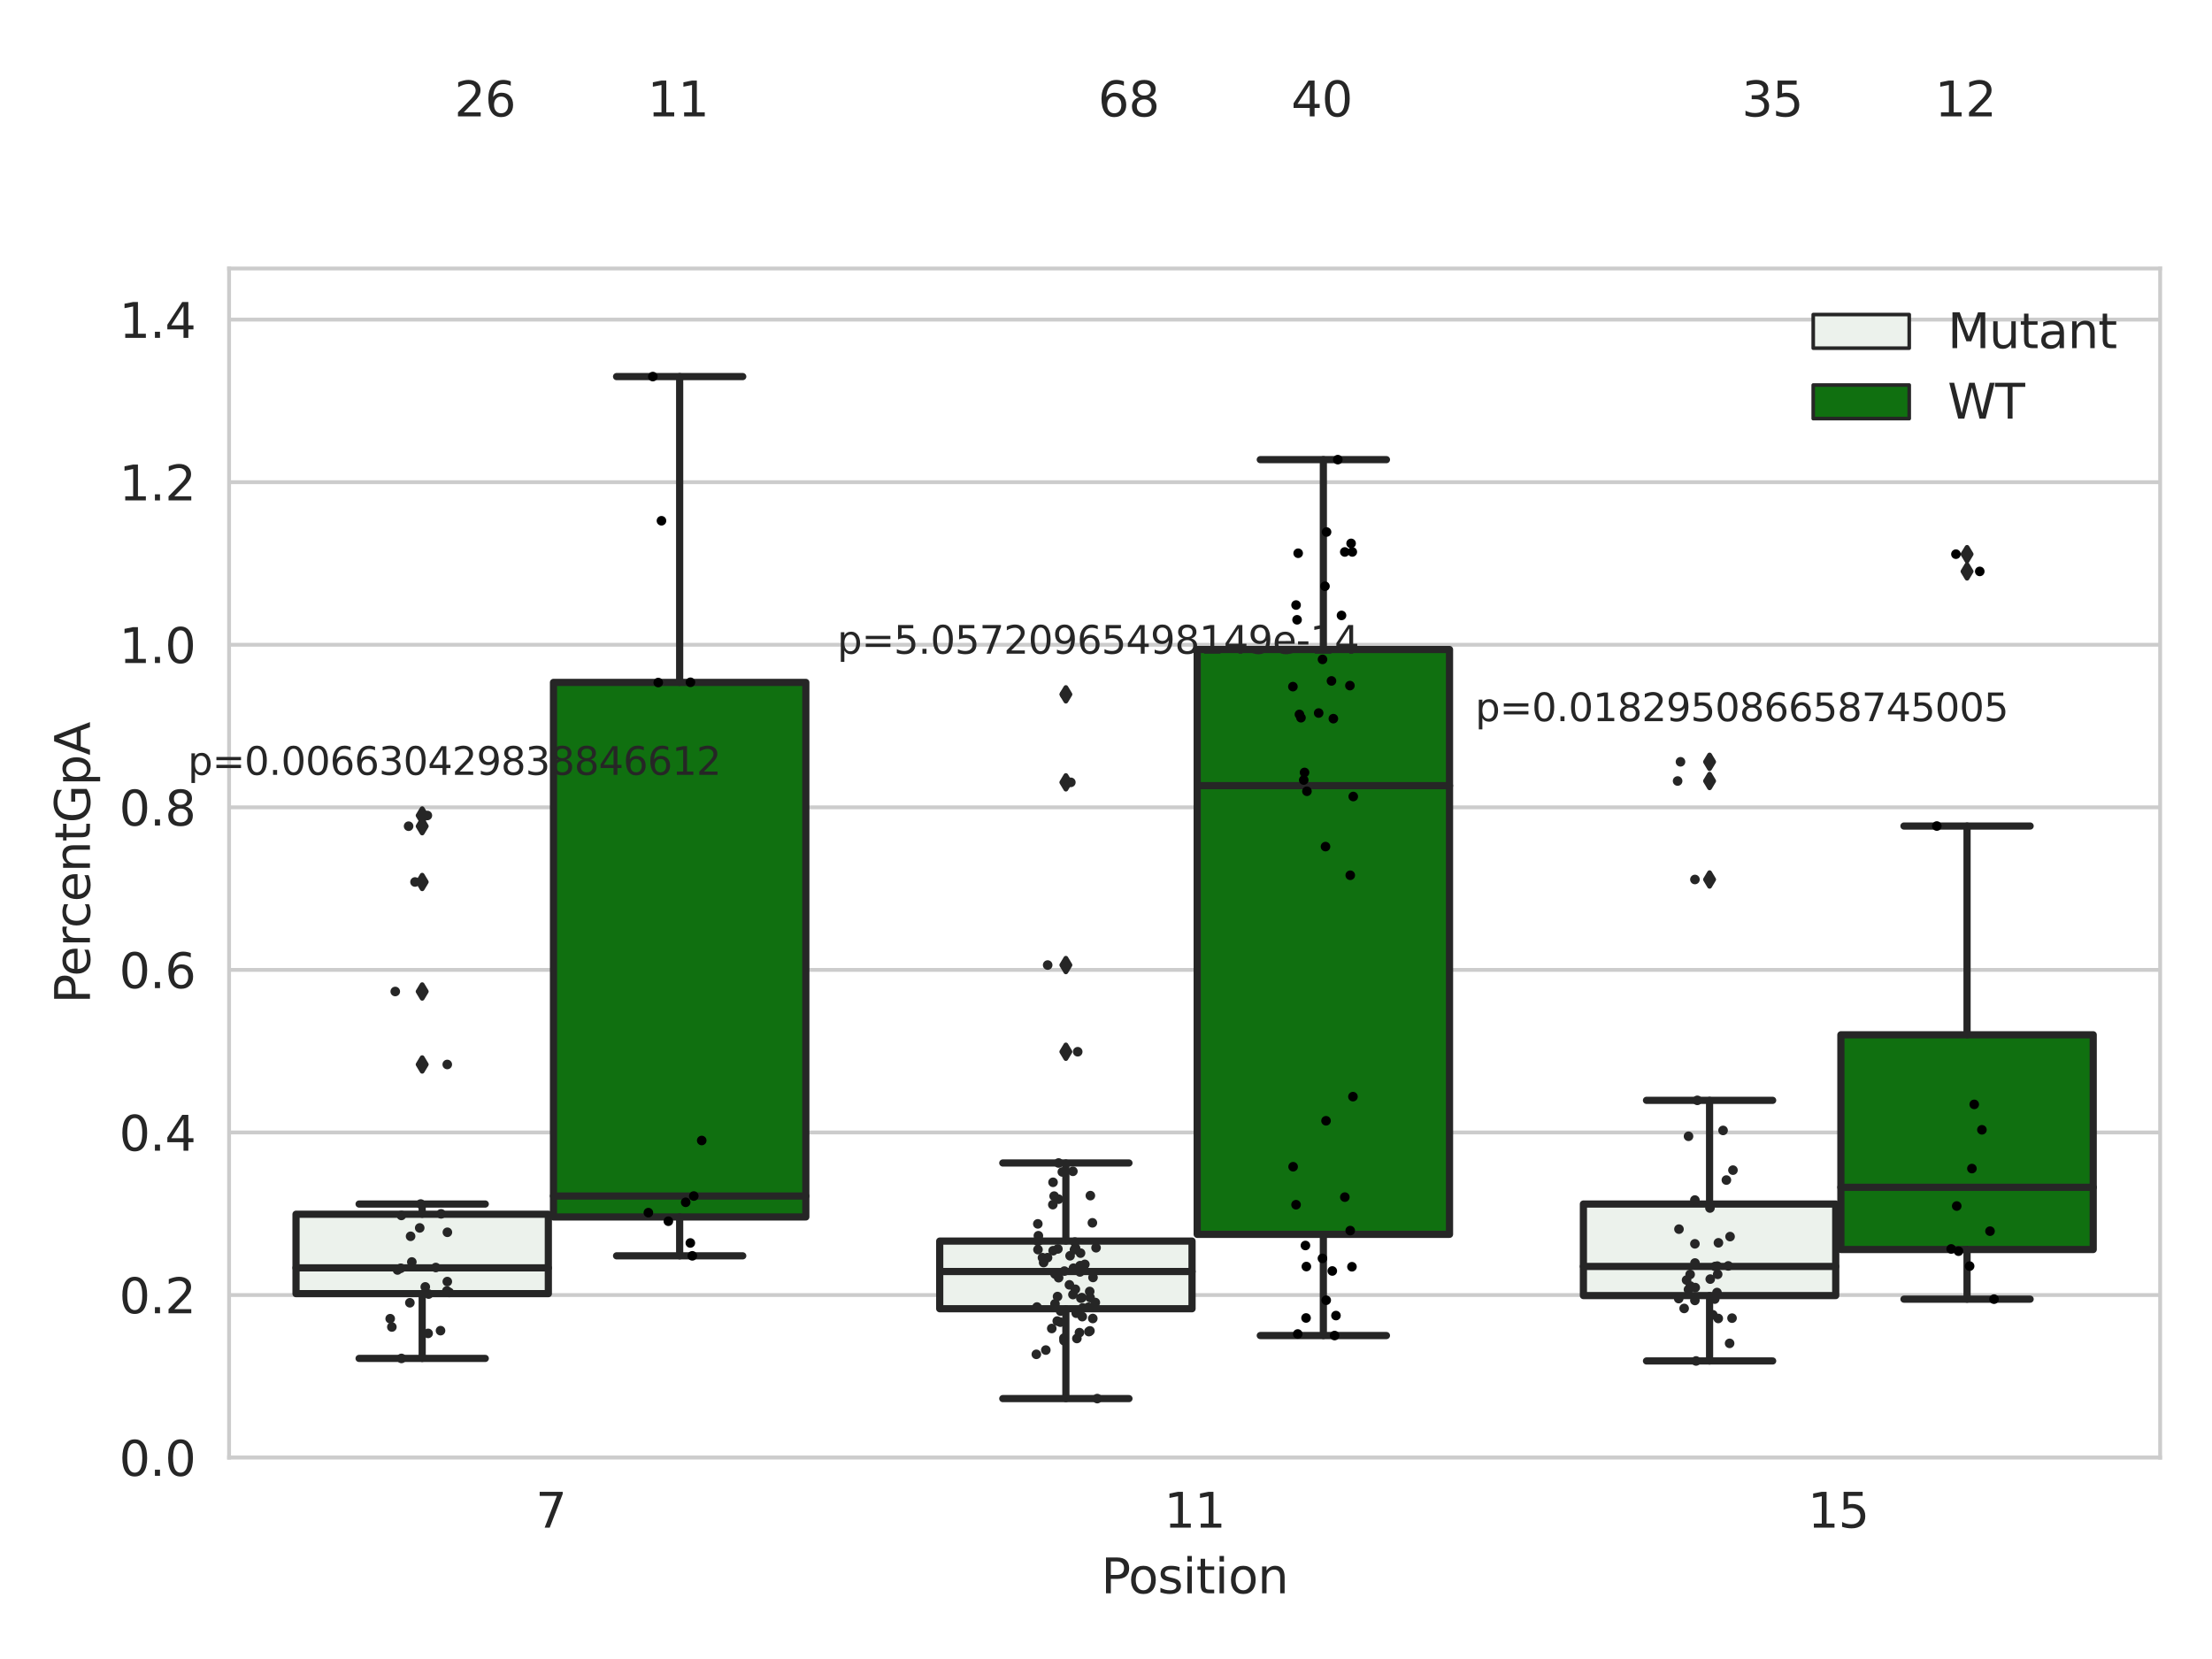 <?xml version="1.0" encoding="utf-8" standalone="no"?>
<!DOCTYPE svg PUBLIC "-//W3C//DTD SVG 1.1//EN"
  "http://www.w3.org/Graphics/SVG/1.1/DTD/svg11.dtd">
<svg xmlns:xlink="http://www.w3.org/1999/xlink" width="460.8pt" height="345.6pt" viewBox="0 0 460.8 345.6" xmlns="http://www.w3.org/2000/svg" version="1.1">
 <defs>
  <style type="text/css">*{stroke-linejoin: round; stroke-linecap: butt}</style>
 </defs>
 <g id="figure_1">
  <g id="patch_1">
   <path d="M 0 345.6 
L 460.8 345.6 
L 460.8 0 
L 0 0 
z
" style="fill: #ffffff"/>
  </g>
  <g id="axes_1">
   <g id="patch_2">
    <path d="M 47.72 303.64 
L 450 303.64 
L 450 55.93 
L 47.72 55.93 
z
" style="fill: #ffffff"/>
   </g>
   <g id="matplotlib.axis_1">
    <g id="xtick_1">
     <g id="text_1">
      <!-- 7 -->
      <g style="fill: #262626" transform="translate(111.585 318.238)scale(0.1 -0.1)">
       <defs>
        <path id="DejaVuSans-37" d="M 525 4666 
L 3525 4666 
L 3525 4397 
L 1831 0 
L 1172 0 
L 2766 4134 
L 525 4134 
L 525 4666 
z
" transform="scale(0.016)"/>
       </defs>
       <use xlink:href="#DejaVuSans-37"/>
      </g>
     </g>
    </g>
    <g id="xtick_2">
     <g id="text_2">
      <!-- 11 -->
      <g style="fill: #262626" transform="translate(242.498 318.238)scale(0.1 -0.1)">
       <defs>
        <path id="DejaVuSans-31" d="M 794 531 
L 1825 531 
L 1825 4091 
L 703 3866 
L 703 4441 
L 1819 4666 
L 2450 4666 
L 2450 531 
L 3481 531 
L 3481 0 
L 794 0 
L 794 531 
z
" transform="scale(0.016)"/>
       </defs>
       <use xlink:href="#DejaVuSans-31"/>
       <use xlink:href="#DejaVuSans-31" x="63.623"/>
      </g>
     </g>
    </g>
    <g id="xtick_3">
     <g id="text_3">
      <!-- 15 -->
      <g style="fill: #262626" transform="translate(376.591 318.238)scale(0.1 -0.1)">
       <defs>
        <path id="DejaVuSans-35" d="M 691 4666 
L 3169 4666 
L 3169 4134 
L 1269 4134 
L 1269 2991 
Q 1406 3038 1543 3061 
Q 1681 3084 1819 3084 
Q 2600 3084 3056 2656 
Q 3513 2228 3513 1497 
Q 3513 744 3044 326 
Q 2575 -91 1722 -91 
Q 1428 -91 1123 -41 
Q 819 9 494 109 
L 494 744 
Q 775 591 1075 516 
Q 1375 441 1709 441 
Q 2250 441 2565 725 
Q 2881 1009 2881 1497 
Q 2881 1984 2565 2268 
Q 2250 2553 1709 2553 
Q 1456 2553 1204 2497 
Q 953 2441 691 2322 
L 691 4666 
z
" transform="scale(0.016)"/>
       </defs>
       <use xlink:href="#DejaVuSans-31"/>
       <use xlink:href="#DejaVuSans-35" x="63.623"/>
      </g>
     </g>
    </g>
    <g id="text_4">
     <!-- Position -->
     <g style="fill: #262626" transform="translate(229.396 331.917)scale(0.1 -0.1)">
      <defs>
       <path id="DejaVuSans-50" d="M 1259 4147 
L 1259 2394 
L 2053 2394 
Q 2494 2394 2734 2622 
Q 2975 2850 2975 3272 
Q 2975 3691 2734 3919 
Q 2494 4147 2053 4147 
L 1259 4147 
z
M 628 4666 
L 2053 4666 
Q 2838 4666 3239 4311 
Q 3641 3956 3641 3272 
Q 3641 2581 3239 2228 
Q 2838 1875 2053 1875 
L 1259 1875 
L 1259 0 
L 628 0 
L 628 4666 
z
" transform="scale(0.016)"/>
       <path id="DejaVuSans-6f" d="M 1959 3097 
Q 1497 3097 1228 2736 
Q 959 2375 959 1747 
Q 959 1119 1226 758 
Q 1494 397 1959 397 
Q 2419 397 2687 759 
Q 2956 1122 2956 1747 
Q 2956 2369 2687 2733 
Q 2419 3097 1959 3097 
z
M 1959 3584 
Q 2709 3584 3137 3096 
Q 3566 2609 3566 1747 
Q 3566 888 3137 398 
Q 2709 -91 1959 -91 
Q 1206 -91 779 398 
Q 353 888 353 1747 
Q 353 2609 779 3096 
Q 1206 3584 1959 3584 
z
" transform="scale(0.016)"/>
       <path id="DejaVuSans-73" d="M 2834 3397 
L 2834 2853 
Q 2591 2978 2328 3040 
Q 2066 3103 1784 3103 
Q 1356 3103 1142 2972 
Q 928 2841 928 2578 
Q 928 2378 1081 2264 
Q 1234 2150 1697 2047 
L 1894 2003 
Q 2506 1872 2764 1633 
Q 3022 1394 3022 966 
Q 3022 478 2636 193 
Q 2250 -91 1575 -91 
Q 1294 -91 989 -36 
Q 684 19 347 128 
L 347 722 
Q 666 556 975 473 
Q 1284 391 1588 391 
Q 1994 391 2212 530 
Q 2431 669 2431 922 
Q 2431 1156 2273 1281 
Q 2116 1406 1581 1522 
L 1381 1569 
Q 847 1681 609 1914 
Q 372 2147 372 2553 
Q 372 3047 722 3315 
Q 1072 3584 1716 3584 
Q 2034 3584 2315 3537 
Q 2597 3491 2834 3397 
z
" transform="scale(0.016)"/>
       <path id="DejaVuSans-69" d="M 603 3500 
L 1178 3500 
L 1178 0 
L 603 0 
L 603 3500 
z
M 603 4863 
L 1178 4863 
L 1178 4134 
L 603 4134 
L 603 4863 
z
" transform="scale(0.016)"/>
       <path id="DejaVuSans-74" d="M 1172 4494 
L 1172 3500 
L 2356 3500 
L 2356 3053 
L 1172 3053 
L 1172 1153 
Q 1172 725 1289 603 
Q 1406 481 1766 481 
L 2356 481 
L 2356 0 
L 1766 0 
Q 1100 0 847 248 
Q 594 497 594 1153 
L 594 3053 
L 172 3053 
L 172 3500 
L 594 3500 
L 594 4494 
L 1172 4494 
z
" transform="scale(0.016)"/>
       <path id="DejaVuSans-6e" d="M 3513 2113 
L 3513 0 
L 2938 0 
L 2938 2094 
Q 2938 2591 2744 2837 
Q 2550 3084 2163 3084 
Q 1697 3084 1428 2787 
Q 1159 2491 1159 1978 
L 1159 0 
L 581 0 
L 581 3500 
L 1159 3500 
L 1159 2956 
Q 1366 3272 1645 3428 
Q 1925 3584 2291 3584 
Q 2894 3584 3203 3211 
Q 3513 2838 3513 2113 
z
" transform="scale(0.016)"/>
      </defs>
      <use xlink:href="#DejaVuSans-50"/>
      <use xlink:href="#DejaVuSans-6f" x="56.678"/>
      <use xlink:href="#DejaVuSans-73" x="117.859"/>
      <use xlink:href="#DejaVuSans-69" x="169.959"/>
      <use xlink:href="#DejaVuSans-74" x="197.742"/>
      <use xlink:href="#DejaVuSans-69" x="236.951"/>
      <use xlink:href="#DejaVuSans-6f" x="264.734"/>
      <use xlink:href="#DejaVuSans-6e" x="325.916"/>
     </g>
    </g>
   </g>
   <g id="matplotlib.axis_2">
    <g id="ytick_1">
     <g id="line2d_1">
      <path d="M 47.72 303.64 
L 450 303.64 
" clip-path="url(#pf5b2edf9a4)" style="fill: none; stroke: #cccccc; stroke-width: 0.8; stroke-linecap: round"/>
     </g>
     <g id="text_5">
      <!-- 0.0 -->
      <g style="fill: #262626" transform="translate(24.817 307.439)scale(0.1 -0.1)">
       <defs>
        <path id="DejaVuSans-30" d="M 2034 4250 
Q 1547 4250 1301 3770 
Q 1056 3291 1056 2328 
Q 1056 1369 1301 889 
Q 1547 409 2034 409 
Q 2525 409 2770 889 
Q 3016 1369 3016 2328 
Q 3016 3291 2770 3770 
Q 2525 4250 2034 4250 
z
M 2034 4750 
Q 2819 4750 3233 4129 
Q 3647 3509 3647 2328 
Q 3647 1150 3233 529 
Q 2819 -91 2034 -91 
Q 1250 -91 836 529 
Q 422 1150 422 2328 
Q 422 3509 836 4129 
Q 1250 4750 2034 4750 
z
" transform="scale(0.016)"/>
        <path id="DejaVuSans-2e" d="M 684 794 
L 1344 794 
L 1344 0 
L 684 0 
L 684 794 
z
" transform="scale(0.016)"/>
       </defs>
       <use xlink:href="#DejaVuSans-30"/>
       <use xlink:href="#DejaVuSans-2e" x="63.623"/>
       <use xlink:href="#DejaVuSans-30" x="95.41"/>
      </g>
     </g>
    </g>
    <g id="ytick_2">
     <g id="line2d_2">
      <path d="M 47.72 269.774 
L 450 269.774 
" clip-path="url(#pf5b2edf9a4)" style="fill: none; stroke: #cccccc; stroke-width: 0.8; stroke-linecap: round"/>
     </g>
     <g id="text_6">
      <!-- 0.2 -->
      <g style="fill: #262626" transform="translate(24.817 273.574)scale(0.1 -0.1)">
       <defs>
        <path id="DejaVuSans-32" d="M 1228 531 
L 3431 531 
L 3431 0 
L 469 0 
L 469 531 
Q 828 903 1448 1529 
Q 2069 2156 2228 2338 
Q 2531 2678 2651 2914 
Q 2772 3150 2772 3378 
Q 2772 3750 2511 3984 
Q 2250 4219 1831 4219 
Q 1534 4219 1204 4116 
Q 875 4013 500 3803 
L 500 4441 
Q 881 4594 1212 4672 
Q 1544 4750 1819 4750 
Q 2544 4750 2975 4387 
Q 3406 4025 3406 3419 
Q 3406 3131 3298 2873 
Q 3191 2616 2906 2266 
Q 2828 2175 2409 1742 
Q 1991 1309 1228 531 
z
" transform="scale(0.016)"/>
       </defs>
       <use xlink:href="#DejaVuSans-30"/>
       <use xlink:href="#DejaVuSans-2e" x="63.623"/>
       <use xlink:href="#DejaVuSans-32" x="95.41"/>
      </g>
     </g>
    </g>
    <g id="ytick_3">
     <g id="line2d_3">
      <path d="M 47.72 235.909 
L 450 235.909 
" clip-path="url(#pf5b2edf9a4)" style="fill: none; stroke: #cccccc; stroke-width: 0.8; stroke-linecap: round"/>
     </g>
     <g id="text_7">
      <!-- 0.4 -->
      <g style="fill: #262626" transform="translate(24.817 239.708)scale(0.1 -0.1)">
       <defs>
        <path id="DejaVuSans-34" d="M 2419 4116 
L 825 1625 
L 2419 1625 
L 2419 4116 
z
M 2253 4666 
L 3047 4666 
L 3047 1625 
L 3713 1625 
L 3713 1100 
L 3047 1100 
L 3047 0 
L 2419 0 
L 2419 1100 
L 313 1100 
L 313 1709 
L 2253 4666 
z
" transform="scale(0.016)"/>
       </defs>
       <use xlink:href="#DejaVuSans-30"/>
       <use xlink:href="#DejaVuSans-2e" x="63.623"/>
       <use xlink:href="#DejaVuSans-34" x="95.41"/>
      </g>
     </g>
    </g>
    <g id="ytick_4">
     <g id="line2d_4">
      <path d="M 47.72 202.043 
L 450 202.043 
" clip-path="url(#pf5b2edf9a4)" style="fill: none; stroke: #cccccc; stroke-width: 0.8; stroke-linecap: round"/>
     </g>
     <g id="text_8">
      <!-- 0.6 -->
      <g style="fill: #262626" transform="translate(24.817 205.842)scale(0.1 -0.1)">
       <defs>
        <path id="DejaVuSans-36" d="M 2113 2584 
Q 1688 2584 1439 2293 
Q 1191 2003 1191 1497 
Q 1191 994 1439 701 
Q 1688 409 2113 409 
Q 2538 409 2786 701 
Q 3034 994 3034 1497 
Q 3034 2003 2786 2293 
Q 2538 2584 2113 2584 
z
M 3366 4563 
L 3366 3988 
Q 3128 4100 2886 4159 
Q 2644 4219 2406 4219 
Q 1781 4219 1451 3797 
Q 1122 3375 1075 2522 
Q 1259 2794 1537 2939 
Q 1816 3084 2150 3084 
Q 2853 3084 3261 2657 
Q 3669 2231 3669 1497 
Q 3669 778 3244 343 
Q 2819 -91 2113 -91 
Q 1303 -91 875 529 
Q 447 1150 447 2328 
Q 447 3434 972 4092 
Q 1497 4750 2381 4750 
Q 2619 4750 2861 4703 
Q 3103 4656 3366 4563 
z
" transform="scale(0.016)"/>
       </defs>
       <use xlink:href="#DejaVuSans-30"/>
       <use xlink:href="#DejaVuSans-2e" x="63.623"/>
       <use xlink:href="#DejaVuSans-36" x="95.41"/>
      </g>
     </g>
    </g>
    <g id="ytick_5">
     <g id="line2d_5">
      <path d="M 47.72 168.177 
L 450 168.177 
" clip-path="url(#pf5b2edf9a4)" style="fill: none; stroke: #cccccc; stroke-width: 0.8; stroke-linecap: round"/>
     </g>
     <g id="text_9">
      <!-- 0.8 -->
      <g style="fill: #262626" transform="translate(24.817 171.977)scale(0.1 -0.1)">
       <defs>
        <path id="DejaVuSans-38" d="M 2034 2216 
Q 1584 2216 1326 1975 
Q 1069 1734 1069 1313 
Q 1069 891 1326 650 
Q 1584 409 2034 409 
Q 2484 409 2743 651 
Q 3003 894 3003 1313 
Q 3003 1734 2745 1975 
Q 2488 2216 2034 2216 
z
M 1403 2484 
Q 997 2584 770 2862 
Q 544 3141 544 3541 
Q 544 4100 942 4425 
Q 1341 4750 2034 4750 
Q 2731 4750 3128 4425 
Q 3525 4100 3525 3541 
Q 3525 3141 3298 2862 
Q 3072 2584 2669 2484 
Q 3125 2378 3379 2068 
Q 3634 1759 3634 1313 
Q 3634 634 3220 271 
Q 2806 -91 2034 -91 
Q 1263 -91 848 271 
Q 434 634 434 1313 
Q 434 1759 690 2068 
Q 947 2378 1403 2484 
z
M 1172 3481 
Q 1172 3119 1398 2916 
Q 1625 2713 2034 2713 
Q 2441 2713 2670 2916 
Q 2900 3119 2900 3481 
Q 2900 3844 2670 4047 
Q 2441 4250 2034 4250 
Q 1625 4250 1398 4047 
Q 1172 3844 1172 3481 
z
" transform="scale(0.016)"/>
       </defs>
       <use xlink:href="#DejaVuSans-30"/>
       <use xlink:href="#DejaVuSans-2e" x="63.623"/>
       <use xlink:href="#DejaVuSans-38" x="95.41"/>
      </g>
     </g>
    </g>
    <g id="ytick_6">
     <g id="line2d_6">
      <path d="M 47.72 134.312 
L 450 134.312 
" clip-path="url(#pf5b2edf9a4)" style="fill: none; stroke: #cccccc; stroke-width: 0.8; stroke-linecap: round"/>
     </g>
     <g id="text_10">
      <!-- 1.0 -->
      <g style="fill: #262626" transform="translate(24.817 138.111)scale(0.1 -0.1)">
       <use xlink:href="#DejaVuSans-31"/>
       <use xlink:href="#DejaVuSans-2e" x="63.623"/>
       <use xlink:href="#DejaVuSans-30" x="95.41"/>
      </g>
     </g>
    </g>
    <g id="ytick_7">
     <g id="line2d_7">
      <path d="M 47.72 100.446 
L 450 100.446 
" clip-path="url(#pf5b2edf9a4)" style="fill: none; stroke: #cccccc; stroke-width: 0.8; stroke-linecap: round"/>
     </g>
     <g id="text_11">
      <!-- 1.2 -->
      <g style="fill: #262626" transform="translate(24.817 104.245)scale(0.1 -0.1)">
       <use xlink:href="#DejaVuSans-31"/>
       <use xlink:href="#DejaVuSans-2e" x="63.623"/>
       <use xlink:href="#DejaVuSans-32" x="95.41"/>
      </g>
     </g>
    </g>
    <g id="ytick_8">
     <g id="line2d_8">
      <path d="M 47.72 66.58 
L 450 66.58 
" clip-path="url(#pf5b2edf9a4)" style="fill: none; stroke: #cccccc; stroke-width: 0.8; stroke-linecap: round"/>
     </g>
     <g id="text_12">
      <!-- 1.4 -->
      <g style="fill: #262626" transform="translate(24.817 70.38)scale(0.1 -0.1)">
       <use xlink:href="#DejaVuSans-31"/>
       <use xlink:href="#DejaVuSans-2e" x="63.623"/>
       <use xlink:href="#DejaVuSans-34" x="95.41"/>
      </g>
     </g>
    </g>
    <g id="text_13">
     <!-- PercentGpA -->
     <g style="fill: #262626" transform="translate(18.737 209.062)rotate(-90)scale(0.1 -0.1)">
      <defs>
       <path id="DejaVuSans-65" d="M 3597 1894 
L 3597 1613 
L 953 1613 
Q 991 1019 1311 708 
Q 1631 397 2203 397 
Q 2534 397 2845 478 
Q 3156 559 3463 722 
L 3463 178 
Q 3153 47 2828 -22 
Q 2503 -91 2169 -91 
Q 1331 -91 842 396 
Q 353 884 353 1716 
Q 353 2575 817 3079 
Q 1281 3584 2069 3584 
Q 2775 3584 3186 3129 
Q 3597 2675 3597 1894 
z
M 3022 2063 
Q 3016 2534 2758 2815 
Q 2500 3097 2075 3097 
Q 1594 3097 1305 2825 
Q 1016 2553 972 2059 
L 3022 2063 
z
" transform="scale(0.016)"/>
       <path id="DejaVuSans-72" d="M 2631 2963 
Q 2534 3019 2420 3045 
Q 2306 3072 2169 3072 
Q 1681 3072 1420 2755 
Q 1159 2438 1159 1844 
L 1159 0 
L 581 0 
L 581 3500 
L 1159 3500 
L 1159 2956 
Q 1341 3275 1631 3429 
Q 1922 3584 2338 3584 
Q 2397 3584 2469 3576 
Q 2541 3569 2628 3553 
L 2631 2963 
z
" transform="scale(0.016)"/>
       <path id="DejaVuSans-63" d="M 3122 3366 
L 3122 2828 
Q 2878 2963 2633 3030 
Q 2388 3097 2138 3097 
Q 1578 3097 1268 2742 
Q 959 2388 959 1747 
Q 959 1106 1268 751 
Q 1578 397 2138 397 
Q 2388 397 2633 464 
Q 2878 531 3122 666 
L 3122 134 
Q 2881 22 2623 -34 
Q 2366 -91 2075 -91 
Q 1284 -91 818 406 
Q 353 903 353 1747 
Q 353 2603 823 3093 
Q 1294 3584 2113 3584 
Q 2378 3584 2631 3529 
Q 2884 3475 3122 3366 
z
" transform="scale(0.016)"/>
       <path id="DejaVuSans-47" d="M 3809 666 
L 3809 1919 
L 2778 1919 
L 2778 2438 
L 4434 2438 
L 4434 434 
Q 4069 175 3628 42 
Q 3188 -91 2688 -91 
Q 1594 -91 976 548 
Q 359 1188 359 2328 
Q 359 3472 976 4111 
Q 1594 4750 2688 4750 
Q 3144 4750 3555 4637 
Q 3966 4525 4313 4306 
L 4313 3634 
Q 3963 3931 3569 4081 
Q 3175 4231 2741 4231 
Q 1884 4231 1454 3753 
Q 1025 3275 1025 2328 
Q 1025 1384 1454 906 
Q 1884 428 2741 428 
Q 3075 428 3337 486 
Q 3600 544 3809 666 
z
" transform="scale(0.016)"/>
       <path id="DejaVuSans-70" d="M 1159 525 
L 1159 -1331 
L 581 -1331 
L 581 3500 
L 1159 3500 
L 1159 2969 
Q 1341 3281 1617 3432 
Q 1894 3584 2278 3584 
Q 2916 3584 3314 3078 
Q 3713 2572 3713 1747 
Q 3713 922 3314 415 
Q 2916 -91 2278 -91 
Q 1894 -91 1617 61 
Q 1341 213 1159 525 
z
M 3116 1747 
Q 3116 2381 2855 2742 
Q 2594 3103 2138 3103 
Q 1681 3103 1420 2742 
Q 1159 2381 1159 1747 
Q 1159 1113 1420 752 
Q 1681 391 2138 391 
Q 2594 391 2855 752 
Q 3116 1113 3116 1747 
z
" transform="scale(0.016)"/>
       <path id="DejaVuSans-41" d="M 2188 4044 
L 1331 1722 
L 3047 1722 
L 2188 4044 
z
M 1831 4666 
L 2547 4666 
L 4325 0 
L 3669 0 
L 3244 1197 
L 1141 1197 
L 716 0 
L 50 0 
L 1831 4666 
z
" transform="scale(0.016)"/>
      </defs>
      <use xlink:href="#DejaVuSans-50"/>
      <use xlink:href="#DejaVuSans-65" x="56.678"/>
      <use xlink:href="#DejaVuSans-72" x="118.201"/>
      <use xlink:href="#DejaVuSans-63" x="157.064"/>
      <use xlink:href="#DejaVuSans-65" x="212.045"/>
      <use xlink:href="#DejaVuSans-6e" x="273.568"/>
      <use xlink:href="#DejaVuSans-74" x="336.947"/>
      <use xlink:href="#DejaVuSans-47" x="376.156"/>
      <use xlink:href="#DejaVuSans-70" x="453.646"/>
      <use xlink:href="#DejaVuSans-41" x="517.123"/>
     </g>
    </g>
   </g>
   <g id="patch_3">
    <path d="M 61.666 269.493 
L 114.23 269.493 
L 114.23 252.949 
L 61.666 252.949 
L 61.666 269.493 
z
" clip-path="url(#pf5b2edf9a4)" style="fill: #ecf2ec; stroke: #262626; stroke-width: 1.5; stroke-linejoin: miter"/>
   </g>
   <g id="patch_4">
    <path d="M 115.303 253.51 
L 167.868 253.51 
L 167.868 142.159 
L 115.303 142.159 
L 115.303 253.51 
z
" clip-path="url(#pf5b2edf9a4)" style="fill: #107010; stroke: #262626; stroke-width: 1.5; stroke-linejoin: miter"/>
   </g>
   <g id="patch_5">
    <path d="M 195.759 272.632 
L 248.324 272.632 
L 248.324 258.542 
L 195.759 258.542 
L 195.759 272.632 
z
" clip-path="url(#pf5b2edf9a4)" style="fill: #ecf2ec; stroke: #262626; stroke-width: 1.5; stroke-linejoin: miter"/>
   </g>
   <g id="patch_6">
    <path d="M 249.396 257.134 
L 301.961 257.134 
L 301.961 135.303 
L 249.396 135.303 
L 249.396 257.134 
z
" clip-path="url(#pf5b2edf9a4)" style="fill: #107010; stroke: #262626; stroke-width: 1.5; stroke-linejoin: miter"/>
   </g>
   <g id="patch_7">
    <path d="M 329.852 269.889 
L 382.417 269.889 
L 382.417 250.822 
L 329.852 250.822 
L 329.852 269.889 
z
" clip-path="url(#pf5b2edf9a4)" style="fill: #ecf2ec; stroke: #262626; stroke-width: 1.5; stroke-linejoin: miter"/>
   </g>
   <g id="patch_8">
    <path d="M 383.49 260.295 
L 436.054 260.295 
L 436.054 215.566 
L 383.49 215.566 
L 383.49 260.295 
z
" clip-path="url(#pf5b2edf9a4)" style="fill: #107010; stroke: #262626; stroke-width: 1.5; stroke-linejoin: miter"/>
   </g>
   <g id="patch_9">
    <path d="M 114.767 303.64 
L 114.767 303.64 
L 114.767 303.64 
L 114.767 303.64 
z
" clip-path="url(#pf5b2edf9a4)" style="fill: #ecf2ec; stroke: #262626; stroke-width: 0.75; stroke-linejoin: miter"/>
   </g>
   <g id="patch_10">
    <path d="M 114.767 303.64 
L 114.767 303.64 
L 114.767 303.64 
L 114.767 303.64 
z
" clip-path="url(#pf5b2edf9a4)" style="fill: #107010; stroke: #262626; stroke-width: 0.75; stroke-linejoin: miter"/>
   </g>
   <g id="PathCollection_1"/>
   <g id="PathCollection_2"/>
   <g id="line2d_9">
    <path d="M 87.948 269.493 
L 87.948 282.984 
" clip-path="url(#pf5b2edf9a4)" style="fill: none; stroke: #262626; stroke-width: 1.5; stroke-linecap: round"/>
   </g>
   <g id="line2d_10">
    <path d="M 87.948 252.949 
L 87.948 250.822 
" clip-path="url(#pf5b2edf9a4)" style="fill: none; stroke: #262626; stroke-width: 1.5; stroke-linecap: round"/>
   </g>
   <g id="line2d_11">
    <path d="M 74.807 282.984 
L 101.089 282.984 
" clip-path="url(#pf5b2edf9a4)" style="fill: none; stroke: #262626; stroke-width: 1.5; stroke-linecap: round"/>
   </g>
   <g id="line2d_12">
    <path d="M 74.807 250.822 
L 101.089 250.822 
" clip-path="url(#pf5b2edf9a4)" style="fill: none; stroke: #262626; stroke-width: 1.5; stroke-linecap: round"/>
   </g>
   <g id="line2d_13">
    <defs>
     <path id="me6175eff5a" d="M -0 1.414 
L 0.849 0 
L 0 -1.414 
L -0.849 -0 
z
" style="stroke: #262626; stroke-linejoin: miter"/>
    </defs>
    <g clip-path="url(#pf5b2edf9a4)">
     <use xlink:href="#me6175eff5a" x="87.948" y="172.112" style="fill: #262626; stroke: #262626; stroke-linejoin: miter"/>
     <use xlink:href="#me6175eff5a" x="87.948" y="183.733" style="fill: #262626; stroke: #262626; stroke-linejoin: miter"/>
     <use xlink:href="#me6175eff5a" x="87.948" y="206.546" style="fill: #262626; stroke: #262626; stroke-linejoin: miter"/>
     <use xlink:href="#me6175eff5a" x="87.948" y="169.878" style="fill: #262626; stroke: #262626; stroke-linejoin: miter"/>
     <use xlink:href="#me6175eff5a" x="87.948" y="221.748" style="fill: #262626; stroke: #262626; stroke-linejoin: miter"/>
    </g>
   </g>
   <g id="line2d_14">
    <path d="M 141.585 253.51 
L 141.585 261.612 
" clip-path="url(#pf5b2edf9a4)" style="fill: none; stroke: #262626; stroke-width: 1.5; stroke-linecap: round"/>
   </g>
   <g id="line2d_15">
    <path d="M 141.585 142.159 
L 141.585 78.449 
" clip-path="url(#pf5b2edf9a4)" style="fill: none; stroke: #262626; stroke-width: 1.5; stroke-linecap: round"/>
   </g>
   <g id="line2d_16">
    <path d="M 128.444 261.612 
L 154.726 261.612 
" clip-path="url(#pf5b2edf9a4)" style="fill: none; stroke: #262626; stroke-width: 1.5; stroke-linecap: round"/>
   </g>
   <g id="line2d_17">
    <path d="M 128.444 78.449 
L 154.726 78.449 
" clip-path="url(#pf5b2edf9a4)" style="fill: none; stroke: #262626; stroke-width: 1.5; stroke-linecap: round"/>
   </g>
   <g id="line2d_18"/>
   <g id="line2d_19">
    <path d="M 222.041 272.632 
L 222.041 291.354 
" clip-path="url(#pf5b2edf9a4)" style="fill: none; stroke: #262626; stroke-width: 1.5; stroke-linecap: round"/>
   </g>
   <g id="line2d_20">
    <path d="M 222.041 258.542 
L 222.041 242.271 
" clip-path="url(#pf5b2edf9a4)" style="fill: none; stroke: #262626; stroke-width: 1.5; stroke-linecap: round"/>
   </g>
   <g id="line2d_21">
    <path d="M 208.9 291.354 
L 235.182 291.354 
" clip-path="url(#pf5b2edf9a4)" style="fill: none; stroke: #262626; stroke-width: 1.5; stroke-linecap: round"/>
   </g>
   <g id="line2d_22">
    <path d="M 208.9 242.271 
L 235.182 242.271 
" clip-path="url(#pf5b2edf9a4)" style="fill: none; stroke: #262626; stroke-width: 1.5; stroke-linecap: round"/>
   </g>
   <g id="line2d_23">
    <g clip-path="url(#pf5b2edf9a4)">
     <use xlink:href="#me6175eff5a" x="222.041" y="144.644" style="fill: #262626; stroke: #262626; stroke-linejoin: miter"/>
     <use xlink:href="#me6175eff5a" x="222.041" y="219.097" style="fill: #262626; stroke: #262626; stroke-linejoin: miter"/>
     <use xlink:href="#me6175eff5a" x="222.041" y="162.976" style="fill: #262626; stroke: #262626; stroke-linejoin: miter"/>
     <use xlink:href="#me6175eff5a" x="222.041" y="201.038" style="fill: #262626; stroke: #262626; stroke-linejoin: miter"/>
    </g>
   </g>
   <g id="line2d_24">
    <path d="M 275.679 257.134 
L 275.679 278.218 
" clip-path="url(#pf5b2edf9a4)" style="fill: none; stroke: #262626; stroke-width: 1.5; stroke-linecap: round"/>
   </g>
   <g id="line2d_25">
    <path d="M 275.679 135.303 
L 275.679 95.751 
" clip-path="url(#pf5b2edf9a4)" style="fill: none; stroke: #262626; stroke-width: 1.5; stroke-linecap: round"/>
   </g>
   <g id="line2d_26">
    <path d="M 262.538 278.218 
L 288.82 278.218 
" clip-path="url(#pf5b2edf9a4)" style="fill: none; stroke: #262626; stroke-width: 1.5; stroke-linecap: round"/>
   </g>
   <g id="line2d_27">
    <path d="M 262.538 95.751 
L 288.82 95.751 
" clip-path="url(#pf5b2edf9a4)" style="fill: none; stroke: #262626; stroke-width: 1.5; stroke-linecap: round"/>
   </g>
   <g id="line2d_28"/>
   <g id="line2d_29">
    <path d="M 356.135 269.889 
L 356.135 283.512 
" clip-path="url(#pf5b2edf9a4)" style="fill: none; stroke: #262626; stroke-width: 1.5; stroke-linecap: round"/>
   </g>
   <g id="line2d_30">
    <path d="M 356.135 250.822 
L 356.135 229.222 
" clip-path="url(#pf5b2edf9a4)" style="fill: none; stroke: #262626; stroke-width: 1.5; stroke-linecap: round"/>
   </g>
   <g id="line2d_31">
    <path d="M 342.994 283.512 
L 369.276 283.512 
" clip-path="url(#pf5b2edf9a4)" style="fill: none; stroke: #262626; stroke-width: 1.5; stroke-linecap: round"/>
   </g>
   <g id="line2d_32">
    <path d="M 342.994 229.222 
L 369.276 229.222 
" clip-path="url(#pf5b2edf9a4)" style="fill: none; stroke: #262626; stroke-width: 1.5; stroke-linecap: round"/>
   </g>
   <g id="line2d_33">
    <g clip-path="url(#pf5b2edf9a4)">
     <use xlink:href="#me6175eff5a" x="356.135" y="158.698" style="fill: #262626; stroke: #262626; stroke-linejoin: miter"/>
     <use xlink:href="#me6175eff5a" x="356.135" y="183.214" style="fill: #262626; stroke: #262626; stroke-linejoin: miter"/>
     <use xlink:href="#me6175eff5a" x="356.135" y="162.697" style="fill: #262626; stroke: #262626; stroke-linejoin: miter"/>
    </g>
   </g>
   <g id="line2d_34">
    <path d="M 409.772 260.295 
L 409.772 270.637 
" clip-path="url(#pf5b2edf9a4)" style="fill: none; stroke: #262626; stroke-width: 1.5; stroke-linecap: round"/>
   </g>
   <g id="line2d_35">
    <path d="M 409.772 215.566 
L 409.772 172.078 
" clip-path="url(#pf5b2edf9a4)" style="fill: none; stroke: #262626; stroke-width: 1.5; stroke-linecap: round"/>
   </g>
   <g id="line2d_36">
    <path d="M 396.631 270.637 
L 422.913 270.637 
" clip-path="url(#pf5b2edf9a4)" style="fill: none; stroke: #262626; stroke-width: 1.5; stroke-linecap: round"/>
   </g>
   <g id="line2d_37">
    <path d="M 396.631 172.078 
L 422.913 172.078 
" clip-path="url(#pf5b2edf9a4)" style="fill: none; stroke: #262626; stroke-width: 1.5; stroke-linecap: round"/>
   </g>
   <g id="line2d_38">
    <g clip-path="url(#pf5b2edf9a4)">
     <use xlink:href="#me6175eff5a" x="409.772" y="119.035" style="fill: #262626; stroke: #262626; stroke-linejoin: miter"/>
     <use xlink:href="#me6175eff5a" x="409.772" y="115.442" style="fill: #262626; stroke: #262626; stroke-linejoin: miter"/>
    </g>
   </g>
   <g id="line2d_39">
    <path d="M 61.666 264.121 
L 114.23 264.121 
" clip-path="url(#pf5b2edf9a4)" style="fill: none; stroke: #262626; stroke-width: 1.5; stroke-linecap: round"/>
   </g>
   <g id="line2d_40">
    <path d="M 115.303 249.151 
L 167.868 249.151 
" clip-path="url(#pf5b2edf9a4)" style="fill: none; stroke: #262626; stroke-width: 1.5; stroke-linecap: round"/>
   </g>
   <g id="line2d_41">
    <path d="M 195.759 264.881 
L 248.324 264.881 
" clip-path="url(#pf5b2edf9a4)" style="fill: none; stroke: #262626; stroke-width: 1.5; stroke-linecap: round"/>
   </g>
   <g id="line2d_42">
    <path d="M 249.396 163.666 
L 301.961 163.666 
" clip-path="url(#pf5b2edf9a4)" style="fill: none; stroke: #262626; stroke-width: 1.5; stroke-linecap: round"/>
   </g>
   <g id="line2d_43">
    <path d="M 329.852 263.822 
L 382.417 263.822 
" clip-path="url(#pf5b2edf9a4)" style="fill: none; stroke: #262626; stroke-width: 1.5; stroke-linecap: round"/>
   </g>
   <g id="line2d_44">
    <path d="M 383.49 247.336 
L 436.054 247.336 
" clip-path="url(#pf5b2edf9a4)" style="fill: none; stroke: #262626; stroke-width: 1.5; stroke-linecap: round"/>
   </g>
   <g id="patch_11">
    <path d="M 47.72 303.64 
L 47.72 55.93 
" style="fill: none; stroke: #cccccc; stroke-width: 0.8; stroke-linejoin: miter; stroke-linecap: square"/>
   </g>
   <g id="patch_12">
    <path d="M 450 303.64 
L 450 55.93 
" style="fill: none; stroke: #cccccc; stroke-width: 0.8; stroke-linejoin: miter; stroke-linecap: square"/>
   </g>
   <g id="patch_13">
    <path d="M 47.72 303.64 
L 450 303.64 
" style="fill: none; stroke: #cccccc; stroke-width: 0.8; stroke-linejoin: miter; stroke-linecap: square"/>
   </g>
   <g id="patch_14">
    <path d="M 47.72 55.93 
L 450 55.93 
" style="fill: none; stroke: #cccccc; stroke-width: 0.8; stroke-linejoin: miter; stroke-linecap: square"/>
   </g>
   <g id="PathCollection_3">
    <defs>
     <path id="C0_0_1065a93544" d="M 0 1 
C 0.265 1 0.52 0.895 0.707 0.707 
C 0.895 0.52 1 0.265 1 -0 
C 1 -0.265 0.895 -0.52 0.707 -0.707 
C 0.52 -0.895 0.265 -1 0 -1 
C -0.265 -1 -0.52 -0.895 -0.707 -0.707 
C -0.895 -0.52 -1 -0.265 -1 0 
C -1 0.265 -0.895 0.52 -0.707 0.707 
C -0.52 0.895 -0.265 1 0 1 
z
"/>
    </defs>
    <g clip-path="url(#pf5b2edf9a4)">
     <use xlink:href="#C0_0_1065a93544" x="82.805" y="264.56" style="fill: #262626"/>
    </g>
    <g clip-path="url(#pf5b2edf9a4)">
     <use xlink:href="#C0_0_1065a93544" x="89.188" y="277.772" style="fill: #262626"/>
    </g>
    <g clip-path="url(#pf5b2edf9a4)">
     <use xlink:href="#C0_0_1065a93544" x="81.285" y="274.709" style="fill: #262626"/>
    </g>
    <g clip-path="url(#pf5b2edf9a4)">
     <use xlink:href="#C0_0_1065a93544" x="88.594" y="268.084" style="fill: #262626"/>
    </g>
    <g clip-path="url(#pf5b2edf9a4)">
     <use xlink:href="#C0_0_1065a93544" x="93.182" y="266.976" style="fill: #262626"/>
    </g>
    <g clip-path="url(#pf5b2edf9a4)">
     <use xlink:href="#C0_0_1065a93544" x="85.119" y="172.112" style="fill: #262626"/>
    </g>
    <g clip-path="url(#pf5b2edf9a4)">
     <use xlink:href="#C0_0_1065a93544" x="85.534" y="257.544" style="fill: #262626"/>
    </g>
    <g clip-path="url(#pf5b2edf9a4)">
     <use xlink:href="#C0_0_1065a93544" x="86.457" y="183.733" style="fill: #262626"/>
    </g>
    <g clip-path="url(#pf5b2edf9a4)">
     <use xlink:href="#C0_0_1065a93544" x="90.785" y="264.044" style="fill: #262626"/>
    </g>
    <g clip-path="url(#pf5b2edf9a4)">
     <use xlink:href="#C0_0_1065a93544" x="85.791" y="262.894" style="fill: #262626"/>
    </g>
    <g clip-path="url(#pf5b2edf9a4)">
     <use xlink:href="#C0_0_1065a93544" x="87.435" y="255.797" style="fill: #262626"/>
    </g>
    <g clip-path="url(#pf5b2edf9a4)">
     <use xlink:href="#C0_0_1065a93544" x="81.631" y="276.435" style="fill: #262626"/>
    </g>
    <g clip-path="url(#pf5b2edf9a4)">
     <use xlink:href="#C0_0_1065a93544" x="89.29" y="269.579" style="fill: #262626"/>
    </g>
    <g clip-path="url(#pf5b2edf9a4)">
     <use xlink:href="#C0_0_1065a93544" x="93.094" y="268.917" style="fill: #262626"/>
    </g>
    <g clip-path="url(#pf5b2edf9a4)">
     <use xlink:href="#C0_0_1065a93544" x="82.34" y="206.546" style="fill: #262626"/>
    </g>
    <g clip-path="url(#pf5b2edf9a4)">
     <use xlink:href="#C0_0_1065a93544" x="91.887" y="252.865" style="fill: #262626"/>
    </g>
    <g clip-path="url(#pf5b2edf9a4)">
     <use xlink:href="#C0_0_1065a93544" x="83.489" y="264.198" style="fill: #262626"/>
    </g>
    <g clip-path="url(#pf5b2edf9a4)">
     <use xlink:href="#C0_0_1065a93544" x="83.616" y="253.199" style="fill: #262626"/>
    </g>
    <g clip-path="url(#pf5b2edf9a4)">
     <use xlink:href="#C0_0_1065a93544" x="83.63" y="282.984" style="fill: #262626"/>
    </g>
    <g clip-path="url(#pf5b2edf9a4)">
     <use xlink:href="#C0_0_1065a93544" x="85.384" y="271.39" style="fill: #262626"/>
    </g>
    <g clip-path="url(#pf5b2edf9a4)">
     <use xlink:href="#C0_0_1065a93544" x="93.59" y="269.236" style="fill: #262626"/>
    </g>
    <g clip-path="url(#pf5b2edf9a4)">
     <use xlink:href="#C0_0_1065a93544" x="87.644" y="250.822" style="fill: #262626"/>
    </g>
    <g clip-path="url(#pf5b2edf9a4)">
     <use xlink:href="#C0_0_1065a93544" x="89.027" y="169.878" style="fill: #262626"/>
    </g>
    <g clip-path="url(#pf5b2edf9a4)">
     <use xlink:href="#C0_0_1065a93544" x="93.174" y="221.748" style="fill: #262626"/>
    </g>
    <g clip-path="url(#pf5b2edf9a4)">
     <use xlink:href="#C0_0_1065a93544" x="93.199" y="256.707" style="fill: #262626"/>
    </g>
    <g clip-path="url(#pf5b2edf9a4)">
     <use xlink:href="#C0_0_1065a93544" x="91.769" y="277.199" style="fill: #262626"/>
    </g>
   </g>
   <g id="PathCollection_4">
    <defs>
     <path id="C1_0_c82b6f3172" d="M 0 1 
C 0.265 1 0.52 0.895 0.707 0.707 
C 0.895 0.52 1 0.265 1 -0 
C 1 -0.265 0.895 -0.52 0.707 -0.707 
C 0.52 -0.895 0.265 -1 0 -1 
C -0.265 -1 -0.52 -0.895 -0.707 -0.707 
C -0.895 -0.52 -1 -0.265 -1 0 
C -1 0.265 -0.895 0.52 -0.707 0.707 
C -0.52 0.895 -0.265 1 0 1 
z
"/>
    </defs>
    <g clip-path="url(#pf5b2edf9a4)">
     <use xlink:href="#C1_0_c82b6f3172" x="137.125" y="142.185"/>
    </g>
    <g clip-path="url(#pf5b2edf9a4)">
     <use xlink:href="#C1_0_c82b6f3172" x="139.233" y="254.402"/>
    </g>
    <g clip-path="url(#pf5b2edf9a4)">
     <use xlink:href="#C1_0_c82b6f3172" x="144.53" y="249.151"/>
    </g>
    <g clip-path="url(#pf5b2edf9a4)">
     <use xlink:href="#C1_0_c82b6f3172" x="143.808" y="258.933"/>
    </g>
    <g clip-path="url(#pf5b2edf9a4)">
     <use xlink:href="#C1_0_c82b6f3172" x="144.22" y="261.612"/>
    </g>
    <g clip-path="url(#pf5b2edf9a4)">
     <use xlink:href="#C1_0_c82b6f3172" x="142.842" y="250.46"/>
    </g>
    <g clip-path="url(#pf5b2edf9a4)">
     <use xlink:href="#C1_0_c82b6f3172" x="135.07" y="252.619"/>
    </g>
    <g clip-path="url(#pf5b2edf9a4)">
     <use xlink:href="#C1_0_c82b6f3172" x="146.181" y="237.588"/>
    </g>
    <g clip-path="url(#pf5b2edf9a4)">
     <use xlink:href="#C1_0_c82b6f3172" x="135.993" y="78.449"/>
    </g>
    <g clip-path="url(#pf5b2edf9a4)">
     <use xlink:href="#C1_0_c82b6f3172" x="143.832" y="142.133"/>
    </g>
    <g clip-path="url(#pf5b2edf9a4)">
     <use xlink:href="#C1_0_c82b6f3172" x="137.795" y="108.485"/>
    </g>
   </g>
   <g id="PathCollection_5">
    <defs>
     <path id="C2_0_5035b9ad44" d="M 0 1 
C 0.265 1 0.52 0.895 0.707 0.707 
C 0.895 0.52 1 0.265 1 -0 
C 1 -0.265 0.895 -0.52 0.707 -0.707 
C 0.52 -0.895 0.265 -1 0 -1 
C -0.265 -1 -0.52 -0.895 -0.707 -0.707 
C -0.895 -0.52 -1 -0.265 -1 0 
C -1 0.265 -0.895 0.52 -0.707 0.707 
C -0.52 0.895 -0.265 1 0 1 
z
"/>
    </defs>
    <g clip-path="url(#pf5b2edf9a4)">
     <use xlink:href="#C2_0_5035b9ad44" x="227.144" y="249.069" style="fill: #262626"/>
    </g>
    <g clip-path="url(#pf5b2edf9a4)">
     <use xlink:href="#C2_0_5035b9ad44" x="225.55" y="272.467" style="fill: #262626"/>
    </g>
    <g clip-path="url(#pf5b2edf9a4)">
     <use xlink:href="#C2_0_5035b9ad44" x="219.774" y="271.606" style="fill: #262626"/>
    </g>
    <g clip-path="url(#pf5b2edf9a4)">
     <use xlink:href="#C2_0_5035b9ad44" x="216.194" y="258.574" style="fill: #262626"/>
    </g>
    <g clip-path="url(#pf5b2edf9a4)">
     <use xlink:href="#C2_0_5035b9ad44" x="220.304" y="270.092" style="fill: #262626"/>
    </g>
    <g clip-path="url(#pf5b2edf9a4)">
     <use xlink:href="#C2_0_5035b9ad44" x="223.829" y="260.334" style="fill: #262626"/>
    </g>
    <g clip-path="url(#pf5b2edf9a4)">
     <use xlink:href="#C2_0_5035b9ad44" x="225.387" y="270.318" style="fill: #262626"/>
    </g>
    <g clip-path="url(#pf5b2edf9a4)">
     <use xlink:href="#C2_0_5035b9ad44" x="224.199" y="273.564" style="fill: #262626"/>
    </g>
    <g clip-path="url(#pf5b2edf9a4)">
     <use xlink:href="#C2_0_5035b9ad44" x="220.527" y="249.811" style="fill: #262626"/>
    </g>
    <g clip-path="url(#pf5b2edf9a4)">
     <use xlink:href="#C2_0_5035b9ad44" x="219.776" y="265.395" style="fill: #262626"/>
    </g>
    <g clip-path="url(#pf5b2edf9a4)">
     <use xlink:href="#C2_0_5035b9ad44" x="221.657" y="279.286" style="fill: #262626"/>
    </g>
    <g clip-path="url(#pf5b2edf9a4)">
     <use xlink:href="#C2_0_5035b9ad44" x="224.061" y="260.015" style="fill: #262626"/>
    </g>
    <g clip-path="url(#pf5b2edf9a4)">
     <use xlink:href="#C2_0_5035b9ad44" x="223.502" y="244.005" style="fill: #262626"/>
    </g>
    <g clip-path="url(#pf5b2edf9a4)">
     <use xlink:href="#C2_0_5035b9ad44" x="224.972" y="264.969" style="fill: #262626"/>
    </g>
    <g clip-path="url(#pf5b2edf9a4)">
     <use xlink:href="#C2_0_5035b9ad44" x="224.334" y="278.832" style="fill: #262626"/>
    </g>
    <g clip-path="url(#pf5b2edf9a4)">
     <use xlink:href="#C2_0_5035b9ad44" x="221.801" y="144.644" style="fill: #262626"/>
    </g>
    <g clip-path="url(#pf5b2edf9a4)">
     <use xlink:href="#C2_0_5035b9ad44" x="216.321" y="258.253" style="fill: #262626"/>
    </g>
    <g clip-path="url(#pf5b2edf9a4)">
     <use xlink:href="#C2_0_5035b9ad44" x="228.579" y="291.354" style="fill: #262626"/>
    </g>
    <g clip-path="url(#pf5b2edf9a4)">
     <use xlink:href="#C2_0_5035b9ad44" x="227.565" y="254.737" style="fill: #262626"/>
    </g>
    <g clip-path="url(#pf5b2edf9a4)">
     <use xlink:href="#C2_0_5035b9ad44" x="222.917" y="261.601" style="fill: #262626"/>
    </g>
    <g clip-path="url(#pf5b2edf9a4)">
     <use xlink:href="#C2_0_5035b9ad44" x="216.024" y="272.276" style="fill: #262626"/>
    </g>
    <g clip-path="url(#pf5b2edf9a4)">
     <use xlink:href="#C2_0_5035b9ad44" x="226.754" y="272.319" style="fill: #262626"/>
    </g>
    <g clip-path="url(#pf5b2edf9a4)">
     <use xlink:href="#C2_0_5035b9ad44" x="217.166" y="261.997" style="fill: #262626"/>
    </g>
    <g clip-path="url(#pf5b2edf9a4)">
     <use xlink:href="#C2_0_5035b9ad44" x="216.313" y="257.423" style="fill: #262626"/>
    </g>
    <g clip-path="url(#pf5b2edf9a4)">
     <use xlink:href="#C2_0_5035b9ad44" x="220.247" y="275.198" style="fill: #262626"/>
    </g>
    <g clip-path="url(#pf5b2edf9a4)">
     <use xlink:href="#C2_0_5035b9ad44" x="225.458" y="274.277" style="fill: #262626"/>
    </g>
    <g clip-path="url(#pf5b2edf9a4)">
     <use xlink:href="#C2_0_5035b9ad44" x="218.221" y="261.991" style="fill: #262626"/>
    </g>
    <g clip-path="url(#pf5b2edf9a4)">
     <use xlink:href="#C2_0_5035b9ad44" x="225.095" y="261.049" style="fill: #262626"/>
    </g>
    <g clip-path="url(#pf5b2edf9a4)">
     <use xlink:href="#C2_0_5035b9ad44" x="220.886" y="275.428" style="fill: #262626"/>
    </g>
    <g clip-path="url(#pf5b2edf9a4)">
     <use xlink:href="#C2_0_5035b9ad44" x="222.78" y="267.656" style="fill: #262626"/>
    </g>
    <g clip-path="url(#pf5b2edf9a4)">
     <use xlink:href="#C2_0_5035b9ad44" x="221.303" y="244.137" style="fill: #262626"/>
    </g>
    <g clip-path="url(#pf5b2edf9a4)">
     <use xlink:href="#C2_0_5035b9ad44" x="224.507" y="219.097" style="fill: #262626"/>
    </g>
    <g clip-path="url(#pf5b2edf9a4)">
     <use xlink:href="#C2_0_5035b9ad44" x="228.328" y="259.931" style="fill: #262626"/>
    </g>
    <g clip-path="url(#pf5b2edf9a4)">
     <use xlink:href="#C2_0_5035b9ad44" x="223.614" y="264.188" style="fill: #262626"/>
    </g>
    <g clip-path="url(#pf5b2edf9a4)">
     <use xlink:href="#C2_0_5035b9ad44" x="215.889" y="282.131" style="fill: #262626"/>
    </g>
    <g clip-path="url(#pf5b2edf9a4)">
     <use xlink:href="#C2_0_5035b9ad44" x="228.174" y="271.337" style="fill: #262626"/>
    </g>
    <g clip-path="url(#pf5b2edf9a4)">
     <use xlink:href="#C2_0_5035b9ad44" x="220.381" y="260.173" style="fill: #262626"/>
    </g>
    <g clip-path="url(#pf5b2edf9a4)">
     <use xlink:href="#C2_0_5035b9ad44" x="217.404" y="263.016" style="fill: #262626"/>
    </g>
    <g clip-path="url(#pf5b2edf9a4)">
     <use xlink:href="#C2_0_5035b9ad44" x="223.513" y="269.679" style="fill: #262626"/>
    </g>
    <g clip-path="url(#pf5b2edf9a4)">
     <use xlink:href="#C2_0_5035b9ad44" x="217.862" y="281.243" style="fill: #262626"/>
    </g>
    <g clip-path="url(#pf5b2edf9a4)">
     <use xlink:href="#C2_0_5035b9ad44" x="219.385" y="260.546" style="fill: #262626"/>
    </g>
    <g clip-path="url(#pf5b2edf9a4)">
     <use xlink:href="#C2_0_5035b9ad44" x="221.64" y="278.76" style="fill: #262626"/>
    </g>
    <g clip-path="url(#pf5b2edf9a4)">
     <use xlink:href="#C2_0_5035b9ad44" x="224.869" y="277.608" style="fill: #262626"/>
    </g>
    <g clip-path="url(#pf5b2edf9a4)">
     <use xlink:href="#C2_0_5035b9ad44" x="220.531" y="266.172" style="fill: #262626"/>
    </g>
    <g clip-path="url(#pf5b2edf9a4)">
     <use xlink:href="#C2_0_5035b9ad44" x="220.946" y="273.129" style="fill: #262626"/>
    </g>
    <g clip-path="url(#pf5b2edf9a4)">
     <use xlink:href="#C2_0_5035b9ad44" x="226.837" y="277.397" style="fill: #262626"/>
    </g>
    <g clip-path="url(#pf5b2edf9a4)">
     <use xlink:href="#C2_0_5035b9ad44" x="216.401" y="258.443" style="fill: #262626"/>
    </g>
    <g clip-path="url(#pf5b2edf9a4)">
     <use xlink:href="#C2_0_5035b9ad44" x="221.735" y="264.793" style="fill: #262626"/>
    </g>
    <g clip-path="url(#pf5b2edf9a4)">
     <use xlink:href="#C2_0_5035b9ad44" x="227.006" y="269.038" style="fill: #262626"/>
    </g>
    <g clip-path="url(#pf5b2edf9a4)">
     <use xlink:href="#C2_0_5035b9ad44" x="216.197" y="254.956" style="fill: #262626"/>
    </g>
    <g clip-path="url(#pf5b2edf9a4)">
     <use xlink:href="#C2_0_5035b9ad44" x="227.092" y="270.314" style="fill: #262626"/>
    </g>
    <g clip-path="url(#pf5b2edf9a4)">
     <use xlink:href="#C2_0_5035b9ad44" x="224.015" y="268.576" style="fill: #262626"/>
    </g>
    <g clip-path="url(#pf5b2edf9a4)">
     <use xlink:href="#C2_0_5035b9ad44" x="223.075" y="162.976" style="fill: #262626"/>
    </g>
    <g clip-path="url(#pf5b2edf9a4)">
     <use xlink:href="#C2_0_5035b9ad44" x="227.647" y="274.668" style="fill: #262626"/>
    </g>
    <g clip-path="url(#pf5b2edf9a4)">
     <use xlink:href="#C2_0_5035b9ad44" x="224.997" y="263.661" style="fill: #262626"/>
    </g>
    <g clip-path="url(#pf5b2edf9a4)">
     <use xlink:href="#C2_0_5035b9ad44" x="219.101" y="276.75" style="fill: #262626"/>
    </g>
    <g clip-path="url(#pf5b2edf9a4)">
     <use xlink:href="#C2_0_5035b9ad44" x="224.265" y="273.189" style="fill: #262626"/>
    </g>
    <g clip-path="url(#pf5b2edf9a4)">
     <use xlink:href="#C2_0_5035b9ad44" x="225.162" y="270.434" style="fill: #262626"/>
    </g>
    <g clip-path="url(#pf5b2edf9a4)">
     <use xlink:href="#C2_0_5035b9ad44" x="219.368" y="246.295" style="fill: #262626"/>
    </g>
    <g clip-path="url(#pf5b2edf9a4)">
     <use xlink:href="#C2_0_5035b9ad44" x="223.916" y="258.748" style="fill: #262626"/>
    </g>
    <g clip-path="url(#pf5b2edf9a4)">
     <use xlink:href="#C2_0_5035b9ad44" x="218.249" y="201.038" style="fill: #262626"/>
    </g>
    <g clip-path="url(#pf5b2edf9a4)">
     <use xlink:href="#C2_0_5035b9ad44" x="225.997" y="263.388" style="fill: #262626"/>
    </g>
    <g clip-path="url(#pf5b2edf9a4)">
     <use xlink:href="#C2_0_5035b9ad44" x="227.054" y="277.248" style="fill: #262626"/>
    </g>
    <g clip-path="url(#pf5b2edf9a4)">
     <use xlink:href="#C2_0_5035b9ad44" x="219.324" y="250.95" style="fill: #262626"/>
    </g>
    <g clip-path="url(#pf5b2edf9a4)">
     <use xlink:href="#C2_0_5035b9ad44" x="220.523" y="242.271" style="fill: #262626"/>
    </g>
    <g clip-path="url(#pf5b2edf9a4)">
     <use xlink:href="#C2_0_5035b9ad44" x="227.695" y="266.117" style="fill: #262626"/>
    </g>
    <g clip-path="url(#pf5b2edf9a4)">
     <use xlink:href="#C2_0_5035b9ad44" x="219.595" y="249.17" style="fill: #262626"/>
    </g>
    <g clip-path="url(#pf5b2edf9a4)">
     <use xlink:href="#C2_0_5035b9ad44" x="216.232" y="260.32" style="fill: #262626"/>
    </g>
   </g>
   <g id="PathCollection_6">
    <defs>
     <path id="C3_0_c7204f980a" d="M 0 1 
C 0.265 1 0.52 0.895 0.707 0.707 
C 0.895 0.52 1 0.265 1 -0 
C 1 -0.265 0.895 -0.52 0.707 -0.707 
C 0.52 -0.895 0.265 -1 0 -1 
C -0.265 -1 -0.52 -0.895 -0.707 -0.707 
C -0.895 -0.52 -1 -0.265 -1 0 
C -1 0.265 -0.895 0.52 -0.707 0.707 
C -0.52 0.895 -0.265 1 0 1 
z
"/>
    </defs>
    <g clip-path="url(#pf5b2edf9a4)">
     <use xlink:href="#C3_0_c7204f980a" x="276.127" y="176.363"/>
    </g>
    <g clip-path="url(#pf5b2edf9a4)">
     <use xlink:href="#C3_0_c7204f980a" x="271.016" y="149.516"/>
    </g>
    <g clip-path="url(#pf5b2edf9a4)">
     <use xlink:href="#C3_0_c7204f980a" x="279.46" y="128.205"/>
    </g>
    <g clip-path="url(#pf5b2edf9a4)">
     <use xlink:href="#C3_0_c7204f980a" x="272.076" y="274.556"/>
    </g>
    <g clip-path="url(#pf5b2edf9a4)">
     <use xlink:href="#C3_0_c7204f980a" x="281.844" y="228.451"/>
    </g>
    <g clip-path="url(#pf5b2edf9a4)">
     <use xlink:href="#C3_0_c7204f980a" x="271.945" y="259.459"/>
    </g>
    <g clip-path="url(#pf5b2edf9a4)">
     <use xlink:href="#C3_0_c7204f980a" x="277.371" y="141.848"/>
    </g>
    <g clip-path="url(#pf5b2edf9a4)">
     <use xlink:href="#C3_0_c7204f980a" x="277.539" y="264.768"/>
    </g>
    <g clip-path="url(#pf5b2edf9a4)">
     <use xlink:href="#C3_0_c7204f980a" x="270.697" y="148.825"/>
    </g>
    <g clip-path="url(#pf5b2edf9a4)">
     <use xlink:href="#C3_0_c7204f980a" x="281.458" y="113.197"/>
    </g>
    <g clip-path="url(#pf5b2edf9a4)">
     <use xlink:href="#C3_0_c7204f980a" x="269.99" y="250.963"/>
    </g>
    <g clip-path="url(#pf5b2edf9a4)">
     <use xlink:href="#C3_0_c7204f980a" x="269.335" y="143.039"/>
    </g>
    <g clip-path="url(#pf5b2edf9a4)">
     <use xlink:href="#C3_0_c7204f980a" x="269.38" y="243.052"/>
    </g>
    <g clip-path="url(#pf5b2edf9a4)">
     <use xlink:href="#C3_0_c7204f980a" x="281.277" y="256.359"/>
    </g>
    <g clip-path="url(#pf5b2edf9a4)">
     <use xlink:href="#C3_0_c7204f980a" x="280.153" y="249.381"/>
    </g>
    <g clip-path="url(#pf5b2edf9a4)">
     <use xlink:href="#C3_0_c7204f980a" x="270.433" y="115.25"/>
    </g>
    <g clip-path="url(#pf5b2edf9a4)">
     <use xlink:href="#C3_0_c7204f980a" x="274.704" y="148.538"/>
    </g>
    <g clip-path="url(#pf5b2edf9a4)">
     <use xlink:href="#C3_0_c7204f980a" x="280.145" y="114.984"/>
    </g>
    <g clip-path="url(#pf5b2edf9a4)">
     <use xlink:href="#C3_0_c7204f980a" x="276.275" y="270.86"/>
    </g>
    <g clip-path="url(#pf5b2edf9a4)">
     <use xlink:href="#C3_0_c7204f980a" x="269.995" y="126.039"/>
    </g>
    <g clip-path="url(#pf5b2edf9a4)">
     <use xlink:href="#C3_0_c7204f980a" x="281.709" y="114.977"/>
    </g>
    <g clip-path="url(#pf5b2edf9a4)">
     <use xlink:href="#C3_0_c7204f980a" x="276.346" y="110.829"/>
    </g>
    <g clip-path="url(#pf5b2edf9a4)">
     <use xlink:href="#C3_0_c7204f980a" x="275.504" y="137.366"/>
    </g>
    <g clip-path="url(#pf5b2edf9a4)">
     <use xlink:href="#C3_0_c7204f980a" x="278.02" y="278.218"/>
    </g>
    <g clip-path="url(#pf5b2edf9a4)">
     <use xlink:href="#C3_0_c7204f980a" x="281.283" y="182.333"/>
    </g>
    <g clip-path="url(#pf5b2edf9a4)">
     <use xlink:href="#C3_0_c7204f980a" x="278.689" y="95.751"/>
    </g>
    <g clip-path="url(#pf5b2edf9a4)">
     <use xlink:href="#C3_0_c7204f980a" x="270.204" y="129.115"/>
    </g>
    <g clip-path="url(#pf5b2edf9a4)">
     <use xlink:href="#C3_0_c7204f980a" x="278.305" y="274.058"/>
    </g>
    <g clip-path="url(#pf5b2edf9a4)">
     <use xlink:href="#C3_0_c7204f980a" x="275.488" y="262.147"/>
    </g>
    <g clip-path="url(#pf5b2edf9a4)">
     <use xlink:href="#C3_0_c7204f980a" x="281.636" y="263.886"/>
    </g>
    <g clip-path="url(#pf5b2edf9a4)">
     <use xlink:href="#C3_0_c7204f980a" x="281.907" y="165.93"/>
    </g>
    <g clip-path="url(#pf5b2edf9a4)">
     <use xlink:href="#C3_0_c7204f980a" x="272.141" y="263.845"/>
    </g>
    <g clip-path="url(#pf5b2edf9a4)">
     <use xlink:href="#C3_0_c7204f980a" x="270.345" y="277.892"/>
    </g>
    <g clip-path="url(#pf5b2edf9a4)">
     <use xlink:href="#C3_0_c7204f980a" x="276.238" y="233.48"/>
    </g>
    <g clip-path="url(#pf5b2edf9a4)">
     <use xlink:href="#C3_0_c7204f980a" x="276.015" y="122.123"/>
    </g>
    <g clip-path="url(#pf5b2edf9a4)">
     <use xlink:href="#C3_0_c7204f980a" x="271.594" y="162.497"/>
    </g>
    <g clip-path="url(#pf5b2edf9a4)">
     <use xlink:href="#C3_0_c7204f980a" x="281.212" y="142.824"/>
    </g>
    <g clip-path="url(#pf5b2edf9a4)">
     <use xlink:href="#C3_0_c7204f980a" x="277.762" y="149.71"/>
    </g>
    <g clip-path="url(#pf5b2edf9a4)">
     <use xlink:href="#C3_0_c7204f980a" x="272.258" y="164.834"/>
    </g>
    <g clip-path="url(#pf5b2edf9a4)">
     <use xlink:href="#C3_0_c7204f980a" x="271.76" y="160.916"/>
    </g>
   </g>
   <g id="PathCollection_7">
    <defs>
     <path id="C4_0_aeb7157b74" d="M 0 1 
C 0.265 1 0.52 0.895 0.707 0.707 
C 0.895 0.52 1 0.265 1 -0 
C 1 -0.265 0.895 -0.52 0.707 -0.707 
C 0.52 -0.895 0.265 -1 0 -1 
C -0.265 -1 -0.52 -0.895 -0.707 -0.707 
C -0.895 -0.52 -1 -0.265 -1 0 
C -1 0.265 -0.895 0.52 -0.707 0.707 
C -0.52 0.895 -0.265 1 0 1 
z
"/>
    </defs>
    <g clip-path="url(#pf5b2edf9a4)">
     <use xlink:href="#C4_0_aeb7157b74" x="349.704" y="270.519" style="fill: #262626"/>
    </g>
    <g clip-path="url(#pf5b2edf9a4)">
     <use xlink:href="#C4_0_aeb7157b74" x="351.344" y="266.66" style="fill: #262626"/>
    </g>
    <g clip-path="url(#pf5b2edf9a4)">
     <use xlink:href="#C4_0_aeb7157b74" x="349.76" y="256.052" style="fill: #262626"/>
    </g>
    <g clip-path="url(#pf5b2edf9a4)">
     <use xlink:href="#C4_0_aeb7157b74" x="353.152" y="268.226" style="fill: #262626"/>
    </g>
    <g clip-path="url(#pf5b2edf9a4)">
     <use xlink:href="#C4_0_aeb7157b74" x="353.079" y="259.11" style="fill: #262626"/>
    </g>
    <g clip-path="url(#pf5b2edf9a4)">
     <use xlink:href="#C4_0_aeb7157b74" x="360.814" y="274.592" style="fill: #262626"/>
    </g>
    <g clip-path="url(#pf5b2edf9a4)">
     <use xlink:href="#C4_0_aeb7157b74" x="350.077" y="158.698" style="fill: #262626"/>
    </g>
    <g clip-path="url(#pf5b2edf9a4)">
     <use xlink:href="#C4_0_aeb7157b74" x="357.68" y="269.259" style="fill: #262626"/>
    </g>
    <g clip-path="url(#pf5b2edf9a4)">
     <use xlink:href="#C4_0_aeb7157b74" x="357.98" y="258.9" style="fill: #262626"/>
    </g>
    <g clip-path="url(#pf5b2edf9a4)">
     <use xlink:href="#C4_0_aeb7157b74" x="356.221" y="251.651" style="fill: #262626"/>
    </g>
    <g clip-path="url(#pf5b2edf9a4)">
     <use xlink:href="#C4_0_aeb7157b74" x="357.214" y="270.623" style="fill: #262626"/>
    </g>
    <g clip-path="url(#pf5b2edf9a4)">
     <use xlink:href="#C4_0_aeb7157b74" x="353.086" y="183.214" style="fill: #262626"/>
    </g>
    <g clip-path="url(#pf5b2edf9a4)">
     <use xlink:href="#C4_0_aeb7157b74" x="352.14" y="267.909" style="fill: #262626"/>
    </g>
    <g clip-path="url(#pf5b2edf9a4)">
     <use xlink:href="#C4_0_aeb7157b74" x="357.946" y="274.658" style="fill: #262626"/>
    </g>
    <g clip-path="url(#pf5b2edf9a4)">
     <use xlink:href="#C4_0_aeb7157b74" x="357.751" y="263.753" style="fill: #262626"/>
    </g>
    <g clip-path="url(#pf5b2edf9a4)">
     <use xlink:href="#C4_0_aeb7157b74" x="357.297" y="263.822" style="fill: #262626"/>
    </g>
    <g clip-path="url(#pf5b2edf9a4)">
     <use xlink:href="#C4_0_aeb7157b74" x="353.099" y="263.107" style="fill: #262626"/>
    </g>
    <g clip-path="url(#pf5b2edf9a4)">
     <use xlink:href="#C4_0_aeb7157b74" x="353.586" y="229.222" style="fill: #262626"/>
    </g>
    <g clip-path="url(#pf5b2edf9a4)">
     <use xlink:href="#C4_0_aeb7157b74" x="359.638" y="245.827" style="fill: #262626"/>
    </g>
    <g clip-path="url(#pf5b2edf9a4)">
     <use xlink:href="#C4_0_aeb7157b74" x="353.319" y="283.512" style="fill: #262626"/>
    </g>
    <g clip-path="url(#pf5b2edf9a4)">
     <use xlink:href="#C4_0_aeb7157b74" x="358.946" y="235.489" style="fill: #262626"/>
    </g>
    <g clip-path="url(#pf5b2edf9a4)">
     <use xlink:href="#C4_0_aeb7157b74" x="349.478" y="162.697" style="fill: #262626"/>
    </g>
    <g clip-path="url(#pf5b2edf9a4)">
     <use xlink:href="#C4_0_aeb7157b74" x="353.076" y="249.993" style="fill: #262626"/>
    </g>
    <g clip-path="url(#pf5b2edf9a4)">
     <use xlink:href="#C4_0_aeb7157b74" x="350.839" y="272.57" style="fill: #262626"/>
    </g>
    <g clip-path="url(#pf5b2edf9a4)">
     <use xlink:href="#C4_0_aeb7157b74" x="361.005" y="243.762" style="fill: #262626"/>
    </g>
    <g clip-path="url(#pf5b2edf9a4)">
     <use xlink:href="#C4_0_aeb7157b74" x="352.086" y="265.484" style="fill: #262626"/>
    </g>
    <g clip-path="url(#pf5b2edf9a4)">
     <use xlink:href="#C4_0_aeb7157b74" x="356.812" y="273.895" style="fill: #262626"/>
    </g>
    <g clip-path="url(#pf5b2edf9a4)">
     <use xlink:href="#C4_0_aeb7157b74" x="356.277" y="266.459" style="fill: #262626"/>
    </g>
    <g clip-path="url(#pf5b2edf9a4)">
     <use xlink:href="#C4_0_aeb7157b74" x="360.405" y="257.605" style="fill: #262626"/>
    </g>
    <g clip-path="url(#pf5b2edf9a4)">
     <use xlink:href="#C4_0_aeb7157b74" x="351.74" y="268.638" style="fill: #262626"/>
    </g>
    <g clip-path="url(#pf5b2edf9a4)">
     <use xlink:href="#C4_0_aeb7157b74" x="353.079" y="270.905" style="fill: #262626"/>
    </g>
    <g clip-path="url(#pf5b2edf9a4)">
     <use xlink:href="#C4_0_aeb7157b74" x="360.309" y="279.846" style="fill: #262626"/>
    </g>
    <g clip-path="url(#pf5b2edf9a4)">
     <use xlink:href="#C4_0_aeb7157b74" x="360.031" y="263.71" style="fill: #262626"/>
    </g>
    <g clip-path="url(#pf5b2edf9a4)">
     <use xlink:href="#C4_0_aeb7157b74" x="357.822" y="265.464" style="fill: #262626"/>
    </g>
    <g clip-path="url(#pf5b2edf9a4)">
     <use xlink:href="#C4_0_aeb7157b74" x="351.75" y="236.709" style="fill: #262626"/>
    </g>
   </g>
   <g id="PathCollection_8">
    <defs>
     <path id="C5_0_1dd58a7182" d="M 0 1 
C 0.265 1 0.52 0.895 0.707 0.707 
C 0.895 0.52 1 0.265 1 -0 
C 1 -0.265 0.895 -0.52 0.707 -0.707 
C 0.52 -0.895 0.265 -1 0 -1 
C -0.265 -1 -0.52 -0.895 -0.707 -0.707 
C -0.895 -0.52 -1 -0.265 -1 0 
C -1 0.265 -0.895 0.52 -0.707 0.707 
C -0.52 0.895 -0.265 1 0 1 
z
"/>
    </defs>
    <g clip-path="url(#pf5b2edf9a4)">
     <use xlink:href="#C5_0_1dd58a7182" x="415.39" y="270.637"/>
    </g>
    <g clip-path="url(#pf5b2edf9a4)">
     <use xlink:href="#C5_0_1dd58a7182" x="403.475" y="172.078"/>
    </g>
    <g clip-path="url(#pf5b2edf9a4)">
     <use xlink:href="#C5_0_1dd58a7182" x="412.42" y="119.035"/>
    </g>
    <g clip-path="url(#pf5b2edf9a4)">
     <use xlink:href="#C5_0_1dd58a7182" x="406.462" y="260.178"/>
    </g>
    <g clip-path="url(#pf5b2edf9a4)">
     <use xlink:href="#C5_0_1dd58a7182" x="414.556" y="256.473"/>
    </g>
    <g clip-path="url(#pf5b2edf9a4)">
     <use xlink:href="#C5_0_1dd58a7182" x="407.998" y="260.644"/>
    </g>
    <g clip-path="url(#pf5b2edf9a4)">
     <use xlink:href="#C5_0_1dd58a7182" x="407.622" y="251.237"/>
    </g>
    <g clip-path="url(#pf5b2edf9a4)">
     <use xlink:href="#C5_0_1dd58a7182" x="410.311" y="263.755"/>
    </g>
    <g clip-path="url(#pf5b2edf9a4)">
     <use xlink:href="#C5_0_1dd58a7182" x="411.268" y="230.062"/>
    </g>
    <g clip-path="url(#pf5b2edf9a4)">
     <use xlink:href="#C5_0_1dd58a7182" x="410.786" y="243.435"/>
    </g>
    <g clip-path="url(#pf5b2edf9a4)">
     <use xlink:href="#C5_0_1dd58a7182" x="407.456" y="115.442"/>
    </g>
    <g clip-path="url(#pf5b2edf9a4)">
     <use xlink:href="#C5_0_1dd58a7182" x="412.868" y="235.36"/>
    </g>
   </g>
   <g id="text_14">
    <!-- 26 -->
    <g style="fill: #262626" transform="translate(94.653 24.248)scale(0.1 -0.1)">
     <use xlink:href="#DejaVuSans-32"/>
     <use xlink:href="#DejaVuSans-36" x="63.623"/>
    </g>
   </g>
   <g id="text_15">
    <!-- p=0.006630429838846612 -->
    <g style="fill: #262626" transform="translate(39.135 161.411)scale(0.08 -0.08)">
     <defs>
      <path id="DejaVuSans-3d" d="M 678 2906 
L 4684 2906 
L 4684 2381 
L 678 2381 
L 678 2906 
z
M 678 1631 
L 4684 1631 
L 4684 1100 
L 678 1100 
L 678 1631 
z
" transform="scale(0.016)"/>
      <path id="DejaVuSans-33" d="M 2597 2516 
Q 3050 2419 3304 2112 
Q 3559 1806 3559 1356 
Q 3559 666 3084 287 
Q 2609 -91 1734 -91 
Q 1441 -91 1130 -33 
Q 819 25 488 141 
L 488 750 
Q 750 597 1062 519 
Q 1375 441 1716 441 
Q 2309 441 2620 675 
Q 2931 909 2931 1356 
Q 2931 1769 2642 2001 
Q 2353 2234 1838 2234 
L 1294 2234 
L 1294 2753 
L 1863 2753 
Q 2328 2753 2575 2939 
Q 2822 3125 2822 3475 
Q 2822 3834 2567 4026 
Q 2313 4219 1838 4219 
Q 1578 4219 1281 4162 
Q 984 4106 628 3988 
L 628 4550 
Q 988 4650 1302 4700 
Q 1616 4750 1894 4750 
Q 2613 4750 3031 4423 
Q 3450 4097 3450 3541 
Q 3450 3153 3228 2886 
Q 3006 2619 2597 2516 
z
" transform="scale(0.016)"/>
      <path id="DejaVuSans-39" d="M 703 97 
L 703 672 
Q 941 559 1184 500 
Q 1428 441 1663 441 
Q 2288 441 2617 861 
Q 2947 1281 2994 2138 
Q 2813 1869 2534 1725 
Q 2256 1581 1919 1581 
Q 1219 1581 811 2004 
Q 403 2428 403 3163 
Q 403 3881 828 4315 
Q 1253 4750 1959 4750 
Q 2769 4750 3195 4129 
Q 3622 3509 3622 2328 
Q 3622 1225 3098 567 
Q 2575 -91 1691 -91 
Q 1453 -91 1209 -44 
Q 966 3 703 97 
z
M 1959 2075 
Q 2384 2075 2632 2365 
Q 2881 2656 2881 3163 
Q 2881 3666 2632 3958 
Q 2384 4250 1959 4250 
Q 1534 4250 1286 3958 
Q 1038 3666 1038 3163 
Q 1038 2656 1286 2365 
Q 1534 2075 1959 2075 
z
" transform="scale(0.016)"/>
     </defs>
     <use xlink:href="#DejaVuSans-70"/>
     <use xlink:href="#DejaVuSans-3d" x="63.477"/>
     <use xlink:href="#DejaVuSans-30" x="147.266"/>
     <use xlink:href="#DejaVuSans-2e" x="210.889"/>
     <use xlink:href="#DejaVuSans-30" x="242.676"/>
     <use xlink:href="#DejaVuSans-30" x="306.299"/>
     <use xlink:href="#DejaVuSans-36" x="369.922"/>
     <use xlink:href="#DejaVuSans-36" x="433.545"/>
     <use xlink:href="#DejaVuSans-33" x="497.168"/>
     <use xlink:href="#DejaVuSans-30" x="560.791"/>
     <use xlink:href="#DejaVuSans-34" x="624.414"/>
     <use xlink:href="#DejaVuSans-32" x="688.037"/>
     <use xlink:href="#DejaVuSans-39" x="751.66"/>
     <use xlink:href="#DejaVuSans-38" x="815.283"/>
     <use xlink:href="#DejaVuSans-33" x="878.906"/>
     <use xlink:href="#DejaVuSans-38" x="942.529"/>
     <use xlink:href="#DejaVuSans-38" x="1006.152"/>
     <use xlink:href="#DejaVuSans-34" x="1069.775"/>
     <use xlink:href="#DejaVuSans-36" x="1133.398"/>
     <use xlink:href="#DejaVuSans-36" x="1197.021"/>
     <use xlink:href="#DejaVuSans-31" x="1260.645"/>
     <use xlink:href="#DejaVuSans-32" x="1324.268"/>
    </g>
   </g>
   <g id="text_16">
    <!-- 11 -->
    <g style="fill: #262626" transform="translate(134.881 24.248)scale(0.1 -0.1)">
     <use xlink:href="#DejaVuSans-31"/>
     <use xlink:href="#DejaVuSans-31" x="63.623"/>
    </g>
   </g>
   <g id="text_17">
    <!-- 68 -->
    <g style="fill: #262626" transform="translate(228.746 24.248)scale(0.1 -0.1)">
     <use xlink:href="#DejaVuSans-36"/>
     <use xlink:href="#DejaVuSans-38" x="63.623"/>
    </g>
   </g>
   <g id="text_18">
    <!-- p=5.05720965498149e-14 -->
    <g style="fill: #262626" transform="translate(174.414 136.178)scale(0.08 -0.08)">
     <defs>
      <path id="DejaVuSans-2d" d="M 313 2009 
L 1997 2009 
L 1997 1497 
L 313 1497 
L 313 2009 
z
" transform="scale(0.016)"/>
     </defs>
     <use xlink:href="#DejaVuSans-70"/>
     <use xlink:href="#DejaVuSans-3d" x="63.477"/>
     <use xlink:href="#DejaVuSans-35" x="147.266"/>
     <use xlink:href="#DejaVuSans-2e" x="210.889"/>
     <use xlink:href="#DejaVuSans-30" x="242.676"/>
     <use xlink:href="#DejaVuSans-35" x="306.299"/>
     <use xlink:href="#DejaVuSans-37" x="369.922"/>
     <use xlink:href="#DejaVuSans-32" x="433.545"/>
     <use xlink:href="#DejaVuSans-30" x="497.168"/>
     <use xlink:href="#DejaVuSans-39" x="560.791"/>
     <use xlink:href="#DejaVuSans-36" x="624.414"/>
     <use xlink:href="#DejaVuSans-35" x="688.037"/>
     <use xlink:href="#DejaVuSans-34" x="751.66"/>
     <use xlink:href="#DejaVuSans-39" x="815.283"/>
     <use xlink:href="#DejaVuSans-38" x="878.906"/>
     <use xlink:href="#DejaVuSans-31" x="942.529"/>
     <use xlink:href="#DejaVuSans-34" x="1006.152"/>
     <use xlink:href="#DejaVuSans-39" x="1069.775"/>
     <use xlink:href="#DejaVuSans-65" x="1133.398"/>
     <use xlink:href="#DejaVuSans-2d" x="1194.922"/>
     <use xlink:href="#DejaVuSans-31" x="1231.006"/>
     <use xlink:href="#DejaVuSans-34" x="1294.629"/>
    </g>
   </g>
   <g id="text_19">
    <!-- 40 -->
    <g style="fill: #262626" transform="translate(268.974 24.248)scale(0.1 -0.1)">
     <use xlink:href="#DejaVuSans-34"/>
     <use xlink:href="#DejaVuSans-30" x="63.623"/>
    </g>
   </g>
   <g id="text_20">
    <!-- 35 -->
    <g style="fill: #262626" transform="translate(362.839 24.248)scale(0.1 -0.1)">
     <use xlink:href="#DejaVuSans-33"/>
     <use xlink:href="#DejaVuSans-35" x="63.623"/>
    </g>
   </g>
   <g id="text_21">
    <!-- p=0.018295086658745005 -->
    <g style="fill: #262626" transform="translate(307.322 150.232)scale(0.08 -0.08)">
     <use xlink:href="#DejaVuSans-70"/>
     <use xlink:href="#DejaVuSans-3d" x="63.477"/>
     <use xlink:href="#DejaVuSans-30" x="147.266"/>
     <use xlink:href="#DejaVuSans-2e" x="210.889"/>
     <use xlink:href="#DejaVuSans-30" x="242.676"/>
     <use xlink:href="#DejaVuSans-31" x="306.299"/>
     <use xlink:href="#DejaVuSans-38" x="369.922"/>
     <use xlink:href="#DejaVuSans-32" x="433.545"/>
     <use xlink:href="#DejaVuSans-39" x="497.168"/>
     <use xlink:href="#DejaVuSans-35" x="560.791"/>
     <use xlink:href="#DejaVuSans-30" x="624.414"/>
     <use xlink:href="#DejaVuSans-38" x="688.037"/>
     <use xlink:href="#DejaVuSans-36" x="751.66"/>
     <use xlink:href="#DejaVuSans-36" x="815.283"/>
     <use xlink:href="#DejaVuSans-35" x="878.906"/>
     <use xlink:href="#DejaVuSans-38" x="942.529"/>
     <use xlink:href="#DejaVuSans-37" x="1006.152"/>
     <use xlink:href="#DejaVuSans-34" x="1069.775"/>
     <use xlink:href="#DejaVuSans-35" x="1133.398"/>
     <use xlink:href="#DejaVuSans-30" x="1197.021"/>
     <use xlink:href="#DejaVuSans-30" x="1260.645"/>
     <use xlink:href="#DejaVuSans-35" x="1324.268"/>
    </g>
   </g>
   <g id="text_22">
    <!-- 12 -->
    <g style="fill: #262626" transform="translate(403.067 24.248)scale(0.1 -0.1)">
     <use xlink:href="#DejaVuSans-31"/>
     <use xlink:href="#DejaVuSans-32" x="63.623"/>
    </g>
   </g>
   <g id="legend_1">
    <g id="patch_15">
     <path d="M 377.728 72.529 
L 397.728 72.529 
L 397.728 65.529 
L 377.728 65.529 
z
" style="fill: #ecf2ec; stroke: #262626; stroke-width: 0.75; stroke-linejoin: miter"/>
    </g>
    <g id="text_23">
     <!-- Mutant -->
     <g style="fill: #262626" transform="translate(405.728 72.529)scale(0.1 -0.1)">
      <defs>
       <path id="DejaVuSans-4d" d="M 628 4666 
L 1569 4666 
L 2759 1491 
L 3956 4666 
L 4897 4666 
L 4897 0 
L 4281 0 
L 4281 4097 
L 3078 897 
L 2444 897 
L 1241 4097 
L 1241 0 
L 628 0 
L 628 4666 
z
" transform="scale(0.016)"/>
       <path id="DejaVuSans-75" d="M 544 1381 
L 544 3500 
L 1119 3500 
L 1119 1403 
Q 1119 906 1312 657 
Q 1506 409 1894 409 
Q 2359 409 2629 706 
Q 2900 1003 2900 1516 
L 2900 3500 
L 3475 3500 
L 3475 0 
L 2900 0 
L 2900 538 
Q 2691 219 2414 64 
Q 2138 -91 1772 -91 
Q 1169 -91 856 284 
Q 544 659 544 1381 
z
M 1991 3584 
L 1991 3584 
z
" transform="scale(0.016)"/>
       <path id="DejaVuSans-61" d="M 2194 1759 
Q 1497 1759 1228 1600 
Q 959 1441 959 1056 
Q 959 750 1161 570 
Q 1363 391 1709 391 
Q 2188 391 2477 730 
Q 2766 1069 2766 1631 
L 2766 1759 
L 2194 1759 
z
M 3341 1997 
L 3341 0 
L 2766 0 
L 2766 531 
Q 2569 213 2275 61 
Q 1981 -91 1556 -91 
Q 1019 -91 701 211 
Q 384 513 384 1019 
Q 384 1609 779 1909 
Q 1175 2209 1959 2209 
L 2766 2209 
L 2766 2266 
Q 2766 2663 2505 2880 
Q 2244 3097 1772 3097 
Q 1472 3097 1187 3025 
Q 903 2953 641 2809 
L 641 3341 
Q 956 3463 1253 3523 
Q 1550 3584 1831 3584 
Q 2591 3584 2966 3190 
Q 3341 2797 3341 1997 
z
" transform="scale(0.016)"/>
      </defs>
      <use xlink:href="#DejaVuSans-4d"/>
      <use xlink:href="#DejaVuSans-75" x="86.279"/>
      <use xlink:href="#DejaVuSans-74" x="149.658"/>
      <use xlink:href="#DejaVuSans-61" x="188.867"/>
      <use xlink:href="#DejaVuSans-6e" x="250.146"/>
      <use xlink:href="#DejaVuSans-74" x="313.525"/>
     </g>
    </g>
    <g id="patch_16">
     <path d="M 377.728 87.207 
L 397.728 87.207 
L 397.728 80.207 
L 377.728 80.207 
z
" style="fill: #107010; stroke: #262626; stroke-width: 0.75; stroke-linejoin: miter"/>
    </g>
    <g id="text_24">
     <!-- WT -->
     <g style="fill: #262626" transform="translate(405.728 87.207)scale(0.1 -0.1)">
      <defs>
       <path id="DejaVuSans-57" d="M 213 4666 
L 850 4666 
L 1831 722 
L 2809 4666 
L 3519 4666 
L 4500 722 
L 5478 4666 
L 6119 4666 
L 4947 0 
L 4153 0 
L 3169 4050 
L 2175 0 
L 1381 0 
L 213 4666 
z
" transform="scale(0.016)"/>
       <path id="DejaVuSans-54" d="M -19 4666 
L 3928 4666 
L 3928 4134 
L 2272 4134 
L 2272 0 
L 1638 0 
L 1638 4134 
L -19 4134 
L -19 4666 
z
" transform="scale(0.016)"/>
      </defs>
      <use xlink:href="#DejaVuSans-57"/>
      <use xlink:href="#DejaVuSans-54" x="98.877"/>
     </g>
    </g>
   </g>
  </g>
 </g>
 <defs>
  <clipPath id="pf5b2edf9a4">
   <rect x="47.72" y="55.93" width="402.28" height="247.71"/>
  </clipPath>
 </defs>
</svg>
